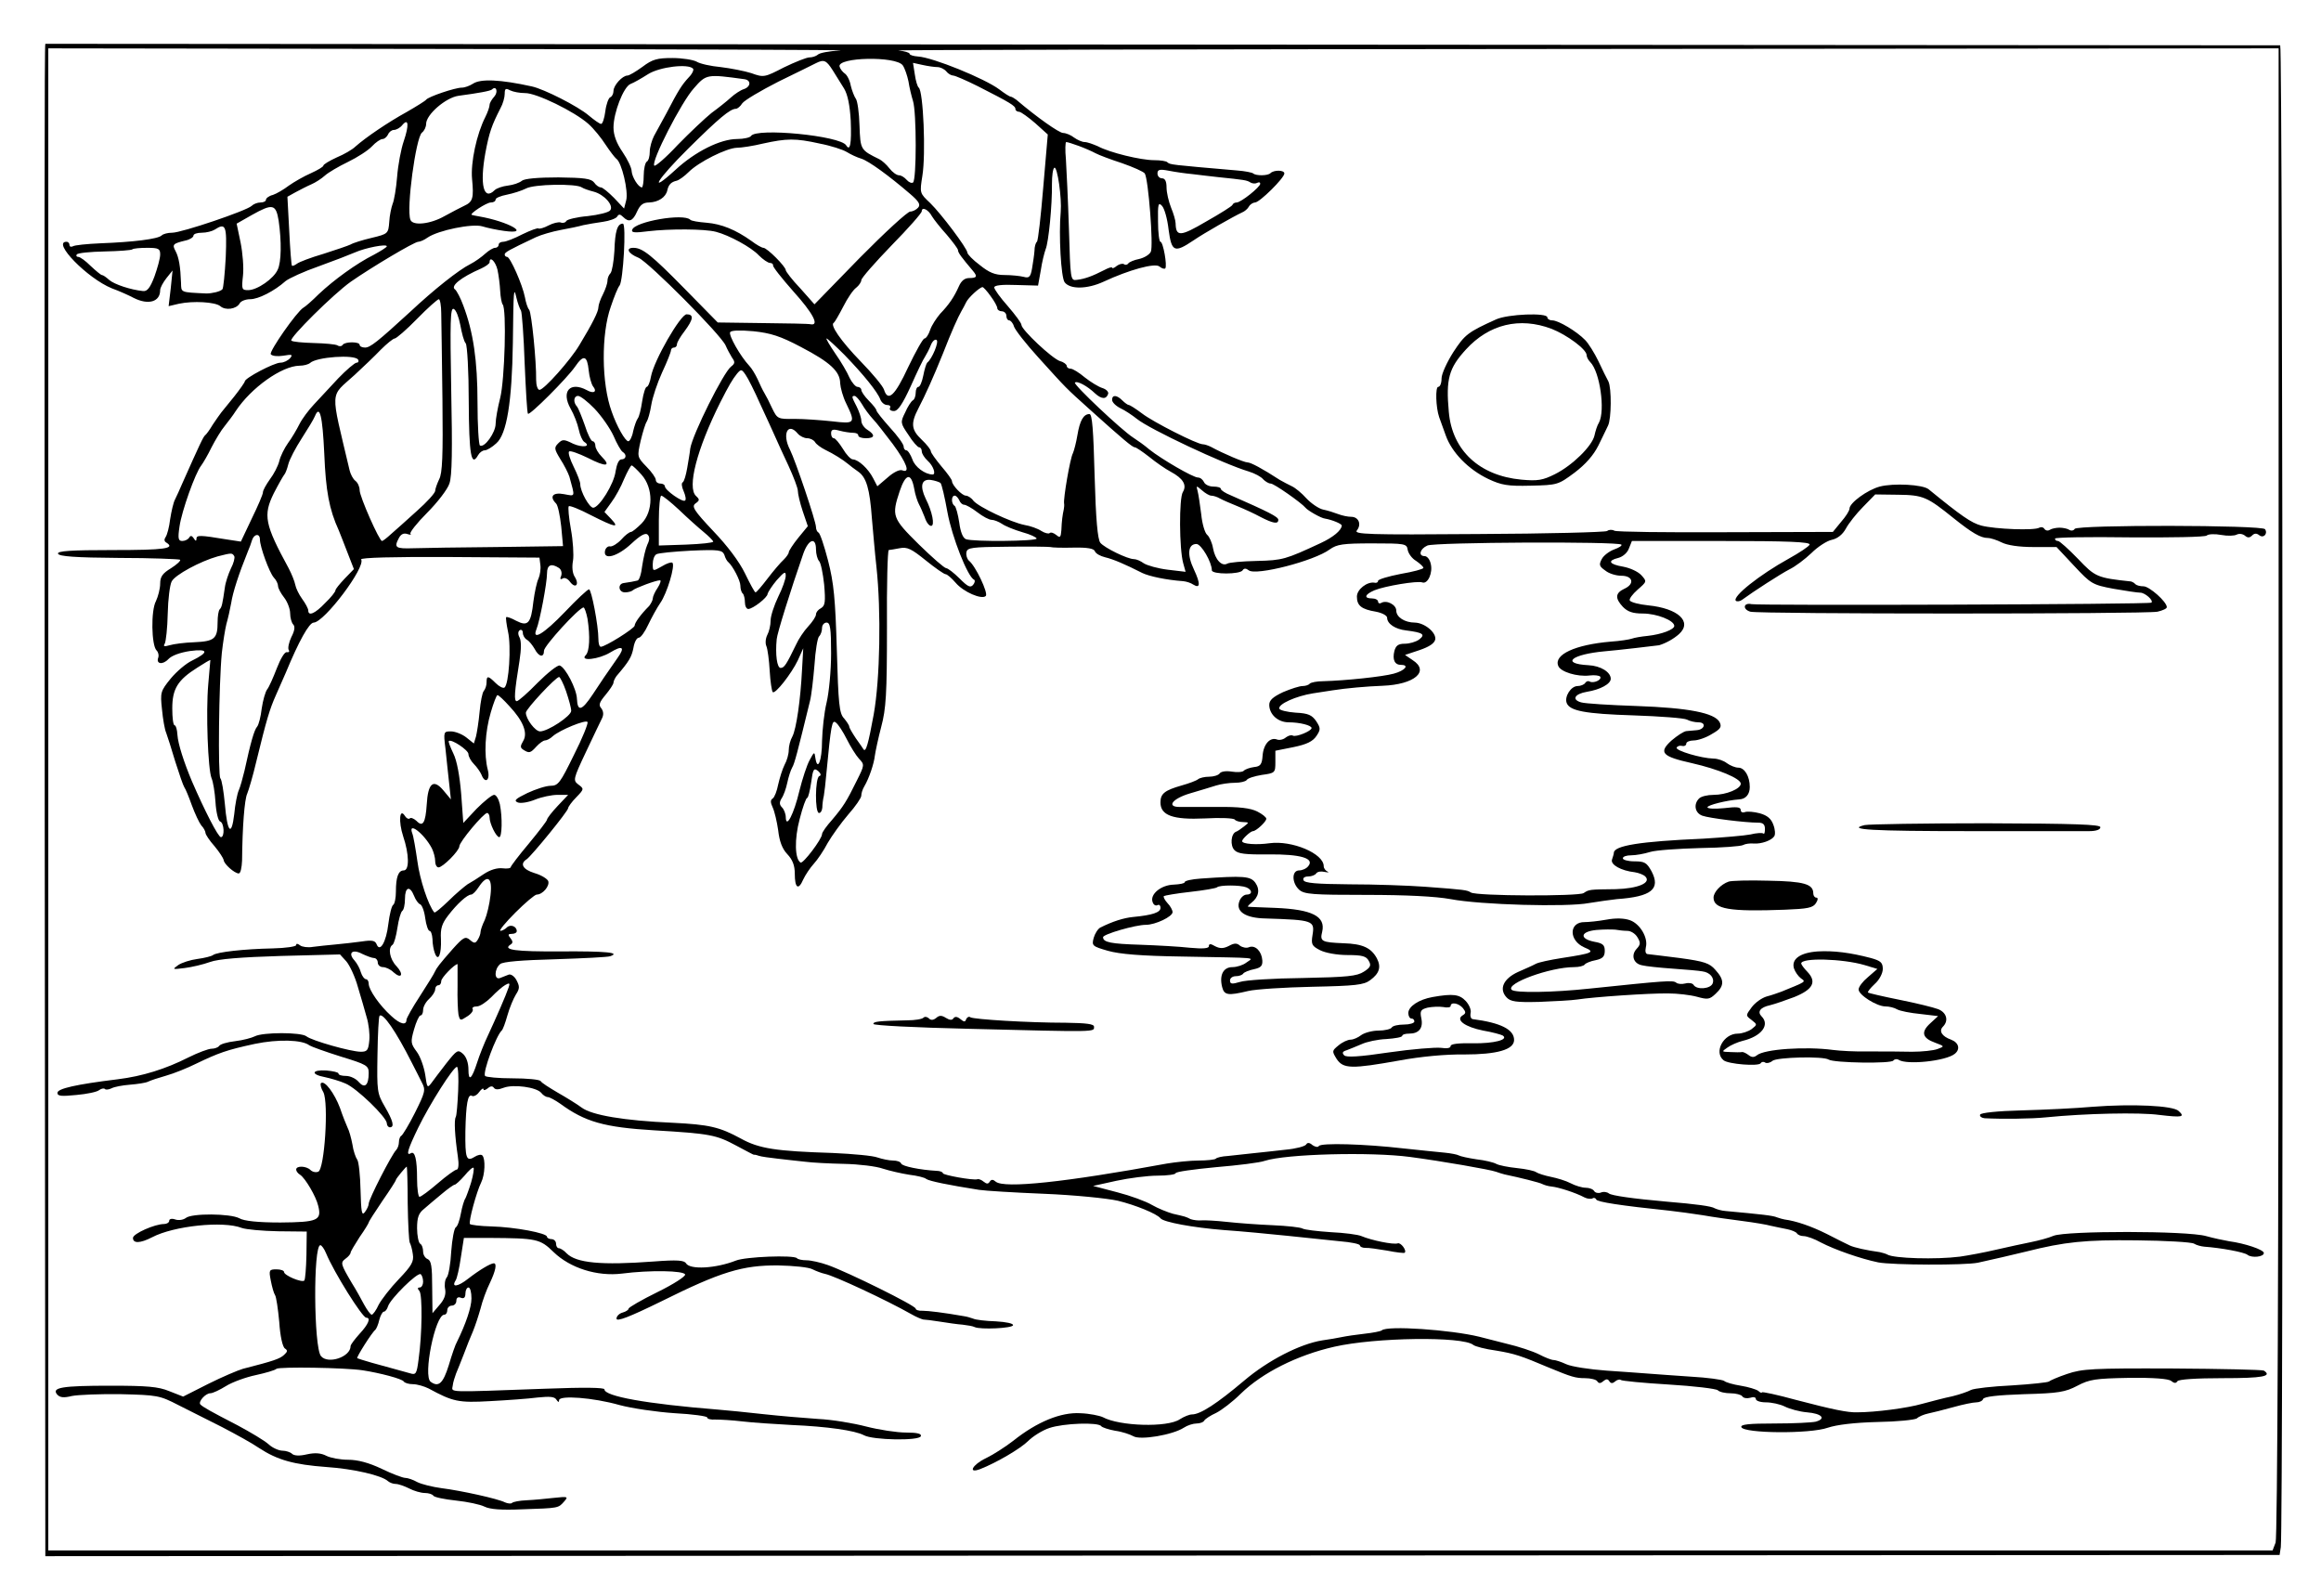 <?xml version="1.0" standalone="no"?>
<!DOCTYPE svg PUBLIC "-//W3C//DTD SVG 20010904//EN"
 "http://www.w3.org/TR/2001/REC-SVG-20010904/DTD/svg10.dtd">
<svg version="1.0" xmlns="http://www.w3.org/2000/svg"
 width="768pt" height="528pt" viewBox="0 0 768 528"
 preserveAspectRatio="xMidYMid meet">
<g transform="translate(0,528) scale(0.1,-0.1)"
fill="#000000" stroke="none">
<path d="M150 5135 c-3 0 -3 -573 -2 -2587 l2 -2417 3697 2 3696 2 4 26 c9 68
7 4969 -2 4969 -7 0 -7306 5 -7395 5z m2630 -22 c-36 -2 -69 -8 -74 -14 -6 -5
-18 -9 -28 -9 -9 0 -47 -15 -84 -33 -64 -33 -67 -34 -108 -19 -22 7 -68 16
-101 20 -33 3 -69 11 -80 18 -11 6 -47 12 -80 12 -50 0 -66 -4 -99 -29 -22
-16 -44 -29 -50 -29 -16 0 -46 -32 -46 -51 0 -9 -5 -19 -11 -21 -5 -2 -13 -22
-16 -46 -3 -23 -9 -42 -14 -42 -5 0 -23 13 -41 28 -35 30 -147 87 -188 96
-104 23 -170 26 -195 9 -11 -7 -27 -13 -37 -13 -22 0 -111 -30 -118 -40 -3 -4
-32 -22 -65 -41 -60 -33 -134 -83 -169 -114 -10 -10 -38 -26 -62 -36 -24 -11
-44 -23 -44 -27 0 -4 -19 -15 -41 -25 -23 -10 -56 -29 -73 -41 -17 -13 -41
-27 -53 -31 -13 -3 -23 -11 -23 -16 0 -5 -8 -9 -18 -9 -10 0 -23 -5 -29 -11
-16 -16 -232 -89 -263 -89 -15 0 -30 -4 -35 -9 -12 -12 -95 -22 -202 -26 -45
-2 -86 -6 -92 -10 -6 -3 -11 -1 -11 4 0 6 -4 11 -10 11 -49 0 69 -121 150
-154 25 -9 58 -24 73 -32 48 -24 87 -13 87 26 0 8 10 26 21 40 l20 25 -6 -59
-7 -59 34 8 c47 10 120 6 137 -8 17 -15 53 -10 64 9 4 8 20 14 35 14 27 0 80
27 117 60 11 9 61 32 110 49 50 18 104 39 120 46 34 15 105 29 105 20 0 -3
-19 -15 -43 -28 -58 -29 -132 -83 -182 -130 -22 -22 -45 -42 -51 -45 -22 -13
-114 -145 -108 -154 4 -6 22 -8 41 -5 29 5 33 4 23 -8 -7 -8 -21 -15 -32 -15
-21 0 -118 -51 -118 -62 0 -3 -16 -26 -35 -50 -19 -23 -39 -48 -43 -53 -5 -6
-17 -24 -28 -40 -10 -17 -21 -32 -25 -35 -6 -4 -19 -32 -76 -160 -8 -19 -19
-43 -24 -53 -5 -9 -12 -39 -16 -65 -3 -26 -10 -52 -15 -59 -5 -7 -5 -14 2 -18
32 -20 -5 -25 -176 -25 -140 0 -185 -3 -182 -12 3 -9 58 -13 201 -14 109 0
200 -4 203 -6 3 -3 -11 -16 -30 -28 -28 -17 -36 -28 -36 -51 0 -17 -7 -43 -14
-58 -17 -31 -15 -146 2 -163 6 -6 8 -16 6 -23 -9 -22 14 -26 33 -6 11 12 39
22 72 27 61 8 63 -4 6 -32 -19 -9 -50 -35 -70 -59 -34 -42 -35 -46 -29 -102 3
-32 9 -67 14 -78 4 -11 18 -54 30 -95 13 -41 26 -79 30 -85 4 -5 15 -32 25
-60 10 -27 24 -57 31 -66 8 -8 14 -20 14 -25 0 -5 13 -25 30 -44 16 -19 29
-40 30 -45 0 -13 36 -45 50 -45 6 0 10 19 11 43 1 111 8 202 17 221 5 12 19
59 30 106 34 139 44 173 65 220 11 25 26 59 33 75 43 104 77 165 92 165 35 1
173 184 157 209 -3 6 108 9 292 8 l298 -2 3 -24 c2 -13 -1 -33 -6 -45 -6 -12
-13 -46 -17 -76 -8 -73 -18 -84 -57 -64 -16 9 -31 14 -33 12 -2 -2 1 -24 6
-48 11 -48 3 -176 -12 -185 -4 -3 -17 3 -29 15 -25 25 -30 25 -30 2 0 -10 -4
-22 -9 -28 -5 -5 -11 -36 -14 -69 -3 -33 -9 -70 -12 -82 l-7 -23 -25 20 c-14
11 -37 20 -51 20 -24 0 -25 -1 -18 -57 3 -32 9 -83 12 -113 l6 -55 -25 30
c-33 39 -51 24 -55 -47 -4 -61 -13 -76 -34 -54 -9 8 -19 12 -22 8 -4 -3 -11 0
-16 8 -18 29 -22 -18 -6 -67 20 -59 21 -113 2 -113 -18 0 -26 -22 -26 -70 0
-21 -4 -41 -9 -44 -5 -3 -12 -31 -16 -63 -7 -60 -28 -96 -39 -67 -5 12 -15 14
-48 9 -24 -3 -63 -8 -88 -10 -25 -2 -58 -6 -75 -8 -16 -3 -36 0 -42 5 -8 6
-13 7 -13 1 0 -5 -35 -10 -77 -11 -96 -2 -185 -12 -198 -22 -5 -4 -29 -10 -52
-13 -23 -3 -51 -12 -63 -20 -21 -15 -20 -15 21 -10 24 3 62 12 84 20 27 10
103 16 235 20 l195 5 21 -23 c11 -13 29 -51 38 -84 10 -33 23 -78 29 -100 7
-22 11 -57 9 -77 -3 -33 -7 -38 -28 -38 -33 0 -163 37 -180 51 -17 14 -145 14
-171 0 -10 -5 -39 -13 -65 -16 -26 -3 -50 -10 -53 -16 -4 -5 -15 -9 -25 -9
-10 0 -45 -13 -77 -29 -75 -38 -152 -62 -233 -72 -139 -17 -200 -31 -200 -45
0 -11 13 -12 63 -7 34 3 68 10 75 16 7 5 15 7 19 4 3 -4 13 -2 22 2 9 5 36 10
61 12 25 2 52 6 60 10 8 4 35 13 60 20 25 7 70 25 100 40 73 35 100 45 193 65
77 16 157 14 181 -5 6 -4 53 -21 104 -37 85 -26 92 -30 92 -54 0 -41 -13 -53
-33 -30 -9 11 -28 20 -42 20 -14 0 -25 3 -25 8 0 4 -18 8 -40 10 -49 3 -53
-13 -5 -22 19 -4 50 -13 68 -21 37 -15 137 -112 137 -132 0 -7 5 -13 10 -13
16 0 11 21 -17 69 -25 43 -26 51 -24 170 1 69 4 128 7 130 11 11 54 -51 106
-154 11 -22 27 -52 34 -67 13 -24 11 -32 -23 -100 -20 -40 -41 -74 -45 -76 -4
-2 -8 -11 -8 -21 0 -9 -4 -21 -9 -26 -15 -15 -91 -163 -91 -178 0 -6 -6 -19
-13 -28 -10 -13 -12 1 -14 73 -1 49 -6 95 -11 101 -5 7 -13 29 -16 51 -4 21
-11 46 -16 55 -4 9 -16 38 -25 65 -18 48 -51 93 -63 82 -3 -3 0 -17 8 -30 18
-35 4 -255 -17 -263 -8 -3 -19 -1 -26 6 -13 13 -47 15 -47 1 0 -5 6 -13 13
-17 17 -11 53 -72 60 -103 12 -48 -2 -54 -125 -55 -75 0 -121 5 -136 14 -30
16 -158 17 -177 1 -8 -6 -23 -9 -35 -5 -11 4 -20 2 -20 -4 0 -6 -8 -11 -17
-11 -31 0 -103 -32 -103 -46 0 -19 24 -18 63 2 72 38 236 55 297 31 14 -5 68
-10 120 -11 l95 -1 -1 -78 c-1 -43 -4 -80 -7 -84 -8 -8 -67 17 -67 28 0 5 -11
9 -25 9 -24 0 -26 -2 -19 -37 4 -21 10 -42 14 -48 4 -5 10 -46 14 -89 3 -47
11 -83 19 -88 9 -6 9 -10 -3 -21 -14 -13 -34 -20 -136 -46 -17 -5 -69 -27
-115 -50 l-83 -42 -46 18 c-36 15 -74 18 -195 18 -160 0 -195 -6 -176 -29 9
-10 21 -12 49 -5 20 4 93 7 162 6 120 -3 128 -4 190 -36 36 -18 101 -51 145
-73 44 -23 99 -53 122 -69 61 -40 115 -55 223 -63 90 -6 184 -28 204 -47 6 -5
17 -9 25 -9 9 0 29 -7 45 -15 15 -8 39 -15 52 -15 12 0 25 -4 28 -9 3 -5 37
-12 75 -16 38 -4 80 -13 94 -20 18 -9 56 -12 124 -9 123 4 120 4 139 25 15 17
14 18 -32 13 -27 -3 -68 -7 -91 -8 -24 -1 -45 -5 -49 -9 -3 -3 -14 -2 -23 2
-23 12 -146 39 -210 47 -30 4 -66 13 -80 20 -14 8 -32 14 -40 14 -8 0 -43 13
-78 30 -42 20 -79 30 -111 30 -26 0 -58 6 -72 13 -17 9 -37 11 -64 5 -25 -6
-43 -5 -50 2 -5 5 -20 10 -31 10 -12 0 -33 9 -46 21 -13 12 -60 40 -103 63
-89 46 -114 60 -123 69 -8 9 17 37 33 37 8 0 31 11 52 24 21 13 65 29 98 36
32 7 64 16 69 21 10 7 225 4 285 -5 58 -9 130 -28 136 -37 3 -5 17 -9 31 -9
13 0 37 -7 51 -14 81 -44 99 -48 204 -42 57 3 127 8 157 12 40 4 56 3 62 -7 6
-9 9 -10 9 -2 0 17 112 9 200 -16 41 -11 123 -23 183 -27 59 -3 107 -10 107
-14 0 -5 12 -8 28 -7 15 0 54 -2 87 -6 33 -4 107 -9 165 -12 116 -5 209 -18
239 -34 29 -16 183 -19 188 -3 3 8 -11 12 -49 12 -30 0 -89 9 -132 20 -42 11
-114 23 -159 25 -45 3 -127 10 -182 16 -55 6 -122 13 -150 15 -236 19 -375 44
-375 67 0 6 -66 7 -197 2 -332 -12 -308 -13 -305 10 1 11 7 29 11 40 5 11 16
40 26 65 9 25 23 59 30 75 7 17 18 50 25 75 6 25 20 63 31 85 19 40 24 65 13
65 -11 0 -49 -23 -85 -51 -34 -27 -57 -30 -41 -5 4 6 12 40 17 76 l10 64 85 0
c156 -1 167 -3 212 -47 55 -53 144 -81 226 -71 93 12 205 10 209 -3 2 -6 -38
-32 -91 -58 -53 -26 -96 -51 -96 -55 0 -4 -9 -10 -20 -13 -11 -3 -20 -12 -20
-20 0 -11 42 5 148 57 197 98 269 120 387 119 51 -1 102 -6 114 -13 12 -6 31
-13 41 -15 30 -6 202 -86 285 -133 17 -10 35 -17 40 -18 6 0 30 -3 55 -7 25
-4 59 -9 75 -10 17 -2 35 -5 40 -8 19 -9 125 -4 127 6 2 6 -23 11 -57 13 -33
1 -67 5 -75 9 -8 3 -22 7 -30 8 -68 12 -119 18 -137 18 -13 -1 -23 3 -23 7 0
10 -223 120 -290 144 -25 9 -57 16 -71 16 -14 0 -29 3 -32 7 -11 11 -170 5
-202 -8 -66 -26 -152 -31 -165 -9 -6 10 -29 12 -107 6 -174 -13 -256 -5 -288
27 -9 10 -21 17 -26 17 -5 0 -9 7 -9 15 0 8 -7 15 -15 15 -8 0 -15 4 -15 8 0
12 -107 32 -183 34 -38 1 -70 5 -72 8 -5 8 22 107 37 137 13 26 15 79 4 90 -4
4 -15 2 -26 -5 -27 -17 -31 -4 -30 85 2 91 8 125 22 117 5 -3 16 2 23 12 8 11
15 15 15 10 0 -5 6 -3 14 3 9 8 16 8 20 2 5 -7 15 -7 33 0 32 12 108 2 124
-17 6 -8 16 -14 22 -14 5 0 24 -10 41 -22 82 -60 145 -78 311 -88 186 -11 205
-15 272 -51 32 -17 58 -31 58 -30 0 1 7 0 15 -3 8 -3 38 -7 65 -10 28 -3 68
-8 90 -10 22 -3 80 -6 128 -7 49 -1 107 -8 129 -16 22 -7 61 -16 87 -20 25 -3
51 -9 56 -14 10 -7 73 -20 175 -36 19 -3 116 -9 215 -13 99 -4 209 -15 244
-23 58 -14 129 -43 141 -58 10 -13 109 -31 210 -39 58 -4 152 -13 210 -19 58
-6 135 -14 173 -18 37 -3 67 -9 67 -14 0 -4 8 -8 18 -8 9 1 42 -4 72 -9 30 -6
56 -9 58 -7 8 7 -13 35 -23 31 -14 -5 -87 10 -120 24 -11 5 -57 11 -101 13
-45 3 -87 8 -94 12 -6 4 -51 9 -98 11 -48 2 -116 7 -152 11 -36 4 -74 6 -85 5
-10 -1 -26 1 -35 4 -18 9 -16 8 -59 18 -18 5 -50 18 -69 29 -20 12 -72 31
-115 42 l-80 21 77 17 c42 9 103 17 136 17 33 0 60 4 60 8 0 5 60 13 133 20
72 6 146 15 162 21 71 23 351 30 480 13 106 -14 266 -42 285 -49 8 -3 21 -7
29 -9 48 -10 117 -27 125 -32 6 -3 19 -7 30 -8 22 -2 79 -20 109 -36 10 -5 22
-6 27 -3 4 3 10 1 12 -4 3 -8 80 -20 243 -37 28 -3 77 -10 110 -15 33 -6 92
-14 130 -19 39 -5 81 -12 95 -16 14 -3 37 -8 53 -11 15 -3 30 -9 33 -14 3 -5
13 -9 22 -9 10 0 36 -9 57 -21 46 -24 132 -54 190 -66 47 -9 287 -10 330 -1
46 10 115 26 160 37 127 32 195 39 365 37 97 -1 182 -6 190 -11 8 -5 23 -9 34
-10 55 -4 132 -18 143 -27 14 -11 54 -7 54 6 0 11 -63 32 -115 39 -17 3 -51
10 -76 17 -62 18 -463 18 -505 1 -16 -7 -50 -16 -75 -21 -25 -5 -76 -16 -115
-25 -38 -9 -92 -19 -120 -23 -78 -10 -219 -6 -240 7 -5 3 -17 6 -25 8 -44 6
-84 15 -99 22 -9 4 -43 21 -76 38 -52 26 -102 43 -140 48 -5 1 -17 4 -25 7
-13 6 -51 10 -170 21 -14 1 -30 6 -36 9 -10 7 -63 14 -159 22 -113 10 -182 20
-191 27 -6 5 -18 7 -27 3 -8 -3 -18 -1 -22 5 -3 6 -16 11 -28 11 -12 0 -35 7
-50 15 -15 8 -45 17 -65 21 -20 4 -42 11 -48 15 -6 5 -35 11 -64 14 -29 3 -60
9 -69 14 -9 5 -38 12 -65 15 -27 4 -54 10 -59 13 -5 3 -26 7 -46 9 -20 2 -81
8 -136 14 -130 15 -274 19 -281 8 -3 -5 -12 -3 -21 3 -10 9 -17 9 -21 2 -4 -6
-34 -14 -67 -17 -33 -4 -82 -9 -110 -12 -27 -3 -65 -7 -83 -9 -18 -1 -36 -5
-39 -9 -3 -3 -29 -6 -57 -6 -27 0 -75 -5 -105 -10 -337 -62 -538 -83 -566 -60
-9 8 -15 8 -20 0 -5 -8 -10 -8 -20 0 -7 6 -17 10 -21 8 -16 -4 -114 14 -114
20 0 4 -10 8 -22 8 -53 3 -113 15 -116 24 -2 6 -14 10 -27 10 -13 0 -36 5 -51
10 -15 6 -82 12 -148 15 -188 6 -244 14 -305 48 -70 38 -104 46 -226 52 -160
7 -266 25 -300 50 -16 12 -52 34 -80 50 -27 16 -53 32 -56 38 -4 5 -45 9 -93
9 -47 0 -88 4 -91 8 -8 13 37 133 55 150 4 3 12 25 19 50 7 25 20 56 28 69 13
20 13 27 2 48 -7 13 -19 21 -26 18 -7 -3 -20 -8 -28 -11 -20 -8 -20 29 0 46 9
8 71 13 182 16 92 3 174 7 182 10 36 12 -12 17 -164 16 -150 -1 -194 5 -165
23 8 5 7 11 -1 21 -9 11 -8 14 5 14 9 0 16 4 16 9 0 16 -21 24 -33 12 -6 -6
-16 -11 -21 -11 -6 0 16 27 49 60 33 33 65 60 71 60 20 0 44 29 38 45 -4 8
-24 20 -45 26 -39 12 -50 31 -26 46 16 11 137 159 137 169 0 4 12 21 27 36 26
27 26 28 7 42 -18 14 -18 17 25 108 24 51 48 101 53 111 6 12 5 23 -2 33 -10
11 -7 20 14 45 14 17 26 35 26 40 0 5 5 15 10 22 42 49 50 63 56 93 3 19 11
34 18 34 6 0 20 19 31 43 11 23 29 56 40 72 22 31 50 124 40 133 -3 3 -19 -2
-35 -12 -30 -17 -30 -17 -30 8 0 14 5 28 12 32 6 4 58 9 115 12 93 4 103 2
110 -14 3 -11 9 -21 13 -24 15 -13 40 -61 40 -78 0 -10 3 -22 8 -26 4 -4 7
-18 7 -29 0 -12 5 -22 11 -22 15 0 64 38 64 50 1 5 14 26 30 45 25 28 30 31
30 15 0 -11 -11 -42 -25 -70 -13 -27 -25 -63 -25 -78 0 -16 -5 -37 -11 -48 -6
-12 -7 -28 -3 -37 4 -9 9 -46 11 -82 2 -36 7 -67 10 -70 8 -8 62 61 83 105
l18 40 -4 -70 c-5 -101 -19 -197 -32 -222 -7 -12 -12 -32 -12 -45 0 -13 -6
-35 -14 -49 -7 -14 -16 -43 -21 -65 -4 -21 -12 -42 -18 -46 -8 -5 -8 -13 0
-30 6 -13 14 -47 18 -75 4 -36 13 -61 30 -79 18 -19 25 -38 25 -65 0 -48 12
-56 28 -19 7 15 23 39 35 52 12 13 33 44 46 69 14 24 44 66 68 94 24 27 43 55
43 62 0 8 4 21 10 31 16 27 32 75 35 102 2 14 11 57 21 95 16 60 19 108 19
328 -1 141 2 257 6 257 3 0 20 3 36 6 25 5 39 -2 86 -40 31 -25 61 -46 66 -46
5 0 20 -13 33 -28 26 -31 87 -57 100 -44 9 9 -34 100 -56 117 -6 6 -10 18 -8
28 3 15 18 17 135 18 73 1 137 0 142 -1 6 -2 40 -3 77 -2 46 1 68 -3 71 -12 3
-8 18 -16 34 -20 26 -6 66 -23 123 -52 23 -11 79 -23 135 -27 11 -1 26 -6 33
-11 24 -15 25 2 3 49 -24 50 -20 85 8 85 16 0 51 -60 51 -87 0 -14 93 -14 102
0 4 7 11 7 20 0 23 -19 217 31 268 69 24 17 43 20 141 20 108 0 114 -1 117
-21 2 -12 14 -29 28 -37 13 -9 24 -19 24 -23 0 -4 -34 -13 -75 -20 -41 -8 -75
-18 -75 -23 0 -5 -6 -8 -12 -6 -24 4 -58 -22 -58 -46 0 -30 15 -42 63 -50 21
-4 37 -13 37 -20 0 -20 27 -38 63 -42 55 -7 65 -13 43 -30 -11 -8 -32 -14 -48
-14 -21 0 -29 -6 -34 -24 -7 -29 1 -46 22 -46 29 0 13 -19 -24 -29 -36 -10
-159 -23 -234 -25 -20 0 -40 -4 -44 -8 -4 -5 -15 -8 -24 -8 -10 0 -38 -9 -64
-20 -34 -16 -46 -27 -46 -42 0 -32 29 -58 64 -58 37 0 76 -10 76 -19 0 -10
-52 -31 -62 -25 -5 3 -15 0 -23 -6 -8 -7 -21 -10 -29 -7 -23 9 -45 -15 -48
-53 -2 -29 -7 -36 -28 -38 -14 -2 -29 -7 -34 -12 -4 -5 -23 -6 -41 -3 -19 3
-35 0 -39 -6 -4 -6 -20 -11 -35 -11 -15 0 -31 -4 -36 -8 -6 -5 -30 -14 -55
-21 -56 -16 -70 -27 -70 -56 0 -43 41 -58 147 -53 52 3 96 1 99 -4 3 -4 15 -8
27 -8 21 -1 21 -1 3 -15 -10 -8 -22 -16 -26 -17 -17 -7 -20 -46 -5 -61 11 -12
37 -15 112 -14 107 1 154 -13 132 -39 -6 -8 -20 -14 -30 -14 -25 0 -25 -41 0
-64 17 -15 44 -17 222 -17 132 0 230 -5 279 -14 99 -19 386 -27 458 -13 31 5
73 11 92 13 114 8 146 33 115 92 -16 29 -23 33 -57 33 -21 0 -38 5 -38 10 0 6
12 10 28 10 15 0 43 5 62 11 19 6 94 11 166 13 72 1 136 6 142 10 7 4 22 6 35
5 25 -2 59 10 68 24 4 6 3 23 -3 38 -7 20 -20 31 -45 38 -19 5 -41 7 -49 4 -8
-3 -14 0 -14 7 0 10 -14 11 -55 6 -31 -3 -55 -2 -55 3 0 7 63 23 105 26 22 1
35 17 35 41 0 35 -17 64 -38 64 -10 0 -27 7 -38 15 -10 8 -30 15 -44 15 -41 1
-125 26 -122 36 2 5 10 8 18 6 8 -2 14 2 14 8 0 5 11 10 24 10 14 0 41 9 60
21 30 17 34 24 26 40 -17 30 -102 47 -275 53 -88 3 -170 8 -183 12 -32 9 -22
28 19 35 44 7 79 26 79 43 0 22 -33 43 -74 45 -93 5 -56 36 54 46 38 3 174 19
180 20 23 7 48 21 66 37 45 41 -3 85 -102 95 -30 3 -57 10 -61 16 -3 5 9 21
26 36 31 27 31 27 12 48 -11 12 -38 24 -60 28 -47 8 -53 20 -16 29 15 4 30 17
35 31 l10 25 296 0 c219 0 295 -3 292 -12 -2 -6 -34 -27 -70 -47 -94 -52 -187
-125 -174 -139 4 -3 13 -2 20 3 38 28 128 86 157 101 19 9 52 34 73 54 21 21
52 41 68 44 18 4 35 17 46 37 9 17 35 50 57 72 l40 41 76 -1 c83 -1 96 -7 184
-78 60 -48 89 -65 112 -65 10 0 31 -7 47 -15 18 -9 56 -15 104 -15 l77 0 58
-62 c56 -60 61 -63 130 -76 40 -7 80 -13 89 -13 16 0 45 -26 37 -33 -5 -6
-1299 -10 -1323 -5 -27 6 -31 -17 -4 -25 30 -8 1307 -8 1347 0 17 4 31 10 31
15 0 18 -58 69 -77 69 -11 0 -23 3 -27 7 -4 5 -11 8 -14 9 -113 12 -119 15
-176 75 -31 32 -61 59 -66 59 -6 0 -10 3 -10 8 0 4 111 6 247 4 135 -1 250 1
255 6 5 5 27 6 48 2 21 -4 44 -3 51 1 8 4 19 3 27 -3 9 -8 16 -8 24 0 8 8 15
8 24 1 14 -11 29 5 19 20 -8 14 -622 15 -630 1 -3 -6 -12 -7 -18 -3 -6 4 -21
7 -32 7 -11 0 -26 -3 -32 -7 -6 -4 -14 -3 -18 3 -4 6 -11 7 -17 4 -16 -10
-146 -5 -192 7 -33 9 -65 31 -174 120 -19 16 -117 21 -162 9 -41 -11 -100 -54
-100 -73 0 -7 -13 -27 -28 -44 l-27 -33 -356 -1 c-196 -1 -361 1 -367 5 -7 4
-18 4 -24 -1 -7 -4 -199 -9 -427 -10 -366 -3 -412 -1 -401 12 16 20 6 45 -19
45 -11 0 -30 4 -43 9 -13 5 -35 12 -50 15 -14 3 -39 20 -55 37 -15 17 -37 35
-48 40 -11 5 -29 15 -40 21 -57 37 -96 58 -107 58 -11 0 -80 29 -120 51 -10 5
-22 9 -28 9 -19 0 -165 74 -201 102 -20 15 -40 28 -44 28 -3 0 -13 7 -21 15
-19 19 -34 19 -34 2 0 -8 12 -20 28 -28 15 -7 39 -23 54 -35 42 -34 286 -149
370 -174 20 -6 42 -18 48 -26 7 -7 18 -14 25 -14 11 0 102 -64 115 -80 7 -9
52 -35 65 -36 23 -4 55 -17 55 -23 -1 -16 -29 -39 -70 -58 -116 -54 -126 -57
-211 -59 -48 -1 -92 -5 -98 -9 -18 -10 -40 13 -47 51 -3 18 -12 38 -19 44 -8
6 -17 37 -20 68 -4 31 -9 66 -12 77 -5 19 -5 19 14 3 11 -10 25 -18 31 -18 7
0 20 -4 30 -10 9 -5 35 -16 57 -25 22 -9 57 -25 77 -36 41 -21 58 -24 58 -9 0
10 -32 26 -157 81 -18 7 -33 17 -33 21 0 5 -11 8 -25 8 -14 0 -28 7 -31 15 -4
8 -12 15 -20 15 -16 0 -121 61 -161 93 -15 13 -39 30 -53 39 -38 24 -199 176
-193 182 7 7 41 -11 67 -36 21 -19 37 -20 43 -1 2 6 -6 15 -19 19 -13 4 -39
20 -58 35 -19 16 -40 29 -47 29 -7 0 -13 4 -13 9 0 5 -10 13 -22 16 -26 8
-128 104 -128 120 0 6 -20 33 -45 62 -25 28 -45 56 -45 62 0 7 26 10 73 8 l72
-2 9 50 c4 28 12 59 16 70 10 23 22 147 21 217 0 26 3 50 8 53 10 5 25 -101
21 -146 -7 -76 1 -217 13 -233 18 -24 75 -23 129 2 84 39 170 63 185 50 7 -6
16 -9 19 -6 7 8 -7 88 -16 88 -4 0 -8 30 -8 67 -1 58 1 65 13 52 8 -8 18 -43
22 -79 10 -74 19 -78 83 -35 35 24 132 79 160 92 8 3 19 12 23 20 4 7 14 13
20 13 15 0 97 81 97 96 0 12 -35 12 -46 1 -9 -9 -48 -9 -57 -1 -3 3 -27 8 -54
10 -220 19 -221 19 -230 27 -3 4 -23 7 -44 7 -44 0 -147 25 -186 46 -16 7 -35
14 -44 14 -8 0 -24 7 -35 15 -10 8 -27 15 -36 15 -13 0 -87 52 -155 110 -7 5
-15 10 -18 10 -4 0 -21 11 -38 24 -48 36 -220 106 -269 109 -15 1 -28 5 -28 9
0 4 -17 9 -37 11 -21 2 998 4 2265 5 l2302 2 0 -2459 c0 -1574 -4 -2469 -10
-2485 l-10 -26 -3680 0 -3680 0 0 2485 0 2485 1343 -2 c738 -1 1313 -3 1277
-5z m207 -49 c7 -10 15 -34 19 -53 3 -20 10 -49 15 -65 12 -37 12 -263 0 -270
-5 -3 -14 1 -21 9 -7 8 -18 15 -25 15 -8 0 -22 10 -32 23 -10 13 -25 26 -33
30 -63 31 -63 31 -66 112 -1 42 -7 82 -12 88 -5 7 -13 27 -17 44 -3 18 -13 36
-20 40 -7 5 -15 15 -17 23 -7 31 186 35 209 4z m-232 -16 c11 -18 28 -45 38
-61 12 -20 19 -55 22 -106 3 -77 -2 -103 -15 -82 -19 32 -298 59 -315 31 -3
-5 -24 -10 -46 -10 -55 0 -138 -41 -204 -102 -93 -85 -61 -32 43 71 100 99
138 131 157 131 5 0 15 8 21 18 7 10 61 42 120 72 60 29 116 57 124 61 26 13
34 10 55 -23z m347 10 c9 0 22 -6 29 -14 6 -8 17 -14 23 -14 6 0 43 -16 81
-35 108 -55 125 -65 125 -76 0 -5 6 -9 13 -9 6 -1 30 -18 53 -38 l41 -37 -15
-175 c-8 -96 -17 -177 -21 -180 -4 -3 -8 -16 -8 -30 -1 -14 -5 -40 -8 -58 -5
-29 -10 -33 -28 -28 -12 3 -41 6 -63 6 -32 0 -51 8 -82 33 -23 17 -41 36 -41
41 -1 15 -87 129 -123 164 -35 33 -35 33 -26 90 12 73 3 281 -12 292 -4 3 -10
22 -13 44 l-6 38 32 -7 c18 -4 40 -7 49 -7z m-809 -5 c4 -3 -2 -17 -14 -29
-23 -25 -34 -42 -74 -119 -15 -27 -33 -61 -41 -75 -7 -14 -14 -37 -14 -52 0
-15 -4 -30 -10 -33 -5 -3 -10 -24 -10 -46 0 -21 -3 -39 -6 -39 -12 0 -33 35
-34 54 0 10 -13 38 -30 63 -20 29 -30 56 -30 81 0 49 33 134 56 144 11 4 37
19 59 33 39 24 132 35 148 18z m170 -35 c23 -3 22 -25 -2 -33 -10 -3 -30 -16
-43 -28 -13 -12 -42 -35 -64 -51 -21 -17 -71 -64 -111 -105 -39 -42 -75 -73
-78 -69 -12 12 90 211 131 256 41 47 43 47 167 30z m-827 -57 c-9 -10 -16 -22
-16 -28 0 -6 -6 -24 -14 -40 -29 -57 -49 -151 -44 -205 6 -63 3 -76 -26 -89
-11 -5 -41 -21 -65 -34 -47 -27 -106 -33 -113 -12 -14 36 18 271 38 288 8 6
14 19 14 29 0 31 65 87 107 93 67 9 106 16 111 21 14 14 21 -8 8 -23z m101 11
c37 1 164 -61 210 -102 18 -16 43 -47 57 -69 14 -21 30 -42 35 -46 18 -11 41
-108 33 -138 l-7 -27 -33 35 c-19 19 -38 35 -44 35 -6 0 -16 7 -22 16 -10 13
-33 16 -118 17 -68 0 -112 -4 -121 -11 -8 -7 -29 -14 -46 -16 -18 -2 -38 -9
-44 -15 -37 -37 -50 18 -31 123 13 69 21 91 50 148 8 14 14 36 14 47 0 18 3
20 18 12 10 -5 32 -9 49 -9z m-401 -159 c-9 -26 -19 -79 -22 -118 -3 -38 -10
-79 -15 -90 -4 -11 -10 -38 -11 -59 -3 -39 -4 -40 -58 -53 -30 -7 -62 -17 -70
-22 -8 -4 -49 -18 -90 -31 -41 -12 -81 -27 -88 -33 -7 -5 -14 -8 -16 -6 -2 2
-6 54 -9 116 l-6 112 27 15 c15 8 38 20 52 26 14 6 34 19 45 29 11 10 45 30
76 45 31 15 67 38 80 52 12 13 28 24 35 24 6 0 14 7 18 15 3 8 12 15 19 15 8
0 21 7 28 16 21 25 23 0 5 -53z m1376 -8 c37 -7 77 -20 90 -28 13 -8 34 -18
48 -22 25 -8 91 -56 162 -117 28 -24 35 -35 26 -45 -6 -7 -18 -13 -26 -13 -9
0 -84 -69 -167 -153 l-150 -154 -47 53 c-27 28 -48 56 -48 60 0 12 -62 74 -74
74 -5 0 -23 10 -40 23 -52 37 -99 56 -148 60 -26 2 -51 6 -54 10 -22 22 -183
-6 -192 -33 -4 -10 8 -11 54 -5 68 8 185 8 223 -2 43 -11 117 -51 142 -78 13
-13 30 -25 37 -25 6 0 11 -4 10 -8 -2 -4 29 -43 67 -86 65 -72 87 -114 58
-109 -7 2 -79 3 -160 4 l-148 2 -110 112 c-109 111 -139 135 -169 135 -27 0
-18 -19 17 -33 34 -15 272 -254 288 -290 5 -12 15 -30 21 -40 11 -15 10 -20
-3 -30 -25 -19 -127 -223 -135 -271 -1 -12 -6 -40 -10 -64 -4 -23 -10 -45 -15
-48 -5 -2 -3 -16 3 -29 6 -14 9 -28 5 -31 -7 -8 -67 34 -67 47 0 5 -7 9 -15 9
-8 0 -15 5 -15 12 0 7 -14 27 -31 44 -31 32 -31 33 -19 86 7 29 16 58 20 63 4
6 11 30 15 55 4 25 20 73 36 108 16 34 29 67 29 72 0 6 5 10 10 10 6 0 10 5
10 11 0 6 11 25 25 43 29 39 32 56 7 56 -20 0 -108 -152 -118 -206 -3 -19 -10
-34 -14 -34 -4 0 -11 -21 -15 -47 -4 -27 -10 -52 -15 -58 -4 -5 -11 -25 -15
-42 -3 -18 -11 -33 -16 -33 -10 0 -38 49 -55 98 -34 93 -35 257 -3 347 11 33
24 65 29 70 12 15 23 205 11 205 -18 0 -26 -24 -28 -90 -2 -35 -8 -69 -13 -74
-6 -6 -10 -17 -10 -25 0 -9 -7 -29 -15 -45 -8 -15 -15 -35 -15 -43 0 -14 -20
-54 -63 -125 -29 -49 -117 -148 -132 -148 -6 0 -11 15 -11 33 1 61 -15 221
-23 232 -5 5 -11 24 -14 41 -8 42 -49 134 -59 134 -4 0 -8 3 -8 8 0 7 12 14
103 57 17 8 55 19 82 24 28 5 61 12 75 16 14 3 43 8 65 11 22 3 43 11 47 17 5
9 10 9 20 -1 19 -19 32 -14 46 18 10 22 20 30 40 30 30 1 55 17 60 40 4 19 13
28 31 32 8 2 26 15 40 29 33 33 125 79 159 80 15 0 54 6 87 14 78 17 106 18
187 0z m858 -8 c19 -7 44 -18 55 -24 11 -6 51 -21 88 -33 37 -13 71 -28 75
-34 12 -19 29 -240 20 -259 -5 -10 -22 -20 -39 -24 -16 -3 -32 -10 -35 -14 -3
-5 -10 -7 -15 -3 -5 3 -16 0 -24 -6 -8 -7 -15 -9 -15 -6 0 4 -12 0 -27 -8 -37
-19 -63 -29 -90 -32 -21 -3 -21 1 -26 169 -3 95 -8 198 -10 230 -3 31 -2 57 1
57 4 0 23 -6 42 -13z m375 -93 c22 -3 60 -7 85 -10 87 -9 96 -10 108 -18 7 -4
17 -4 22 -1 6 3 10 2 10 -3 0 -11 -64 -62 -78 -62 -6 0 -12 -3 -14 -8 -1 -4
-41 -29 -87 -55 -85 -50 -100 -51 -101 -6 0 9 -7 33 -15 52 -8 20 -15 50 -15
67 0 20 -5 30 -15 30 -8 0 -15 7 -15 16 0 13 7 15 38 9 20 -4 55 -9 77 -11z
m-2020 -44 c6 -4 23 -10 39 -14 35 -9 68 -46 55 -62 -5 -7 -39 -15 -74 -19
-36 -3 -68 -11 -71 -16 -3 -6 -12 -8 -19 -5 -7 2 -25 -2 -40 -10 -15 -8 -30
-12 -33 -10 -2 3 -26 -6 -53 -19 -27 -14 -55 -25 -64 -25 -8 0 -15 -4 -15 -10
0 -5 -5 -10 -12 -10 -6 0 -21 -9 -32 -19 -12 -11 -34 -27 -50 -35 -38 -19
-120 -84 -199 -158 -108 -99 -132 -118 -149 -118 -10 0 -18 4 -18 9 0 11 -49
11 -56 0 -3 -5 -11 -6 -17 -2 -6 4 -42 7 -79 8 -37 1 -70 4 -74 8 -8 8 139
154 197 195 69 48 210 132 223 132 6 0 20 6 31 14 35 24 148 47 181 37 16 -5
49 -12 72 -15 92 -13 15 31 -83 48 -11 2 -22 4 -24 5 -9 3 49 41 63 41 9 0 16
4 16 10 0 5 17 12 38 16 20 4 48 13 62 20 26 15 167 17 185 4z m-1003 -110
c10 -69 9 -137 -3 -162 -13 -30 -68 -68 -98 -68 -21 0 -22 3 -17 48 3 26 -1
75 -8 110 l-13 62 51 29 c68 38 79 36 88 -19z m2162 14 c6 -10 28 -38 49 -61
20 -24 37 -46 37 -51 0 -8 11 -23 50 -69 15 -18 12 -23 -13 -23 -15 0 -26 -9
-34 -27 -16 -36 -33 -61 -62 -91 -12 -14 -28 -38 -33 -53 -5 -16 -14 -29 -19
-29 -5 0 -29 -43 -54 -95 -44 -95 -67 -116 -80 -74 -4 12 -38 53 -77 93 -66
68 -103 122 -89 128 3 2 17 26 31 53 14 28 33 56 43 63 9 7 17 19 17 25 0 7
45 58 100 115 55 56 100 107 100 113 0 16 22 6 34 -17z m-2337 -134 c-3 -56
-8 -104 -11 -107 -7 -8 -35 -14 -53 -14 -88 4 -83 3 -84 35 -2 54 -7 84 -18
105 -12 22 -9 25 32 35 15 3 27 11 27 16 0 6 12 10 28 10 15 0 34 5 42 10 37
24 41 14 37 -90z m-217 8 c0 -13 -9 -45 -19 -73 -14 -37 -24 -50 -38 -48 -40
4 -95 22 -112 37 -10 9 -20 16 -24 16 -3 0 -20 14 -37 30 -17 17 -35 30 -41
30 -6 0 -8 4 -5 8 3 5 44 9 92 10 47 1 89 4 92 7 3 3 25 5 49 5 38 0 43 -3 43
-22z m1116 -50 c4 -18 8 -50 9 -70 1 -21 5 -41 8 -45 14 -13 7 -251 -8 -310
-8 -31 -15 -70 -15 -85 0 -29 -37 -81 -52 -72 -4 3 -8 67 -8 142 0 139 -14
234 -47 321 -9 25 -22 49 -27 53 -17 11 18 40 87 70 15 7 27 16 27 20 0 22 19
4 26 -24z m1632 -88 c12 -16 22 -34 22 -40 0 -5 7 -10 15 -10 8 0 15 -7 15
-15 0 -8 4 -15 9 -15 5 0 13 -9 16 -20 4 -12 40 -58 81 -103 96 -106 88 -98
169 -171 110 -99 142 -126 150 -126 4 0 25 -14 48 -32 22 -18 54 -40 71 -49
41 -22 54 -44 40 -67 -13 -20 -12 -188 1 -235 l8 -29 -59 7 c-33 4 -68 14 -79
21 -11 8 -25 14 -33 14 -21 0 -97 37 -111 54 -9 11 -15 77 -19 221 -4 152 -8
205 -17 205 -20 0 -32 -22 -40 -70 -4 -24 -11 -51 -15 -60 -9 -16 -32 -150
-29 -166 1 -5 0 -13 -1 -19 -4 -18 -7 -39 -8 -69 -2 -24 -4 -27 -17 -16 -9 7
-18 10 -22 6 -3 -3 -16 0 -27 7 -12 8 -37 17 -56 20 -45 9 -151 59 -169 80 -7
10 -19 17 -25 17 -13 0 -46 35 -46 48 0 5 -16 27 -35 49 -19 23 -35 45 -35 50
0 5 -13 22 -30 38 -35 33 -37 54 -11 104 22 42 50 104 81 181 28 72 50 121 61
140 5 8 12 22 16 30 7 15 44 49 54 50 3 0 15 -13 27 -30z m-1554 -48 c3 -6 9
-84 12 -174 4 -90 8 -165 11 -167 5 -7 130 118 156 156 28 41 40 37 45 -13 2
-21 9 -45 14 -52 15 -18 3 -26 -20 -13 -56 30 -86 -4 -54 -61 11 -19 23 -50
27 -69 4 -19 12 -37 18 -41 25 -16 -6 -20 -37 -6 -30 15 -35 15 -49 1 -14 -14
-13 -19 7 -52 13 -20 26 -46 30 -58 19 -70 21 -65 -18 -58 -37 7 -49 -8 -26
-31 6 -6 13 -40 17 -76 l6 -65 -219 -3 c-121 -1 -245 -3 -276 -4 -60 -2 -65 2
-48 34 7 13 16 17 28 13 9 -3 14 -3 10 1 -3 4 21 35 55 69 34 34 68 78 74 97
9 25 10 112 6 309 -4 227 -3 273 8 269 8 -3 17 -27 22 -53 5 -27 12 -55 18
-61 5 -6 10 -93 10 -193 1 -175 8 -218 31 -177 5 9 15 16 22 16 7 0 24 10 38
23 35 30 52 137 55 332 2 181 3 188 12 149 4 -17 11 -36 15 -42z m-264 -9 c1
-27 2 -155 4 -286 2 -184 0 -243 -11 -263 -7 -15 -13 -32 -13 -38 0 -7 -27
-37 -61 -67 -33 -30 -71 -64 -85 -76 -14 -13 -27 -23 -30 -23 -9 0 -74 147
-74 168 0 11 -6 25 -14 31 -8 6 -16 22 -19 34 -65 276 -67 240 17 317 27 25
66 62 86 83 20 20 41 37 46 37 5 0 39 29 74 65 35 36 68 65 72 65 4 0 8 -21 8
-47z m1190 -111 c96 -50 130 -81 130 -120 1 -15 9 -45 20 -67 32 -66 29 -68
-47 -59 -38 4 -93 8 -124 8 -55 -1 -57 0 -74 35 -9 20 -21 43 -26 51 -5 8 -15
29 -22 45 -8 17 -20 37 -28 45 -29 31 -69 101 -63 111 4 6 32 7 77 3 57 -6 89
-16 157 -52z m145 -27 c62 -64 109 -122 118 -147 4 -10 14 -18 22 -18 9 0 13
-4 10 -10 -3 -5 2 -10 13 -10 13 0 28 22 56 83 20 45 41 89 47 97 5 8 14 25
19 38 5 13 14 21 19 17 9 -5 -15 -63 -31 -75 -3 -3 -9 -22 -13 -43 -4 -20 -11
-37 -16 -37 -5 0 -9 -9 -9 -19 0 -11 -4 -23 -10 -26 -5 -3 -17 -21 -25 -40
-16 -32 -16 -35 11 -74 14 -23 31 -41 35 -41 5 0 9 -6 9 -13 0 -8 9 -22 20
-32 18 -16 28 -45 16 -45 -25 0 -59 25 -67 50 -6 16 -15 30 -20 30 -5 0 -9 6
-9 13 0 7 -20 35 -45 62 -25 28 -45 53 -45 57 0 4 -11 18 -25 32 -14 14 -25
30 -25 36 0 5 -6 10 -13 10 -6 0 -18 14 -26 30 -7 17 -28 53 -47 80 -19 28
-32 50 -29 50 3 0 30 -25 60 -55z m-1610 -15 c3 -5 1 -10 -5 -10 -6 0 -34 -24
-61 -52 -27 -29 -63 -68 -80 -86 -17 -18 -39 -47 -48 -65 -9 -18 -26 -47 -38
-63 -12 -17 -25 -43 -29 -60 -4 -16 -18 -43 -31 -60 -12 -17 -23 -36 -23 -43
0 -7 -17 -46 -37 -87 l-36 -76 -46 7 c-91 15 -101 15 -101 2 0 -8 -3 -8 -9 2
-6 9 -11 10 -15 2 -4 -6 -14 -11 -23 -11 -13 0 -15 8 -9 48 7 50 52 177 72
202 6 8 22 35 34 60 13 25 32 57 44 71 11 14 28 36 36 49 51 77 152 149 211
150 14 0 29 4 35 9 21 20 148 29 159 11z m1331 -148 c20 -42 41 -90 49 -107 7
-16 27 -60 44 -96 17 -37 31 -74 31 -83 0 -10 7 -40 16 -67 l17 -50 -32 -39
c-17 -21 -31 -43 -31 -47 0 -5 -8 -16 -17 -25 -10 -9 -34 -37 -53 -62 -19 -25
-37 -46 -40 -46 -3 0 -18 28 -35 63 -19 39 -58 91 -105 140 -64 68 -72 81 -59
91 14 10 15 13 2 25 -30 28 3 155 80 309 29 57 40 76 56 96 13 15 15 15 28 -4
8 -11 30 -55 49 -98z m-549 -14 c23 -24 51 -64 63 -90 11 -26 25 -50 30 -53
15 -9 12 -25 -4 -25 -8 0 -15 -15 -19 -39 -5 -42 -54 -120 -74 -121 -13 0 -43
54 -43 78 0 8 -10 34 -22 58 -12 24 -19 47 -15 50 3 4 31 -6 62 -21 60 -31 79
-29 46 4 -12 12 -21 28 -21 36 0 8 -4 15 -9 15 -5 0 -17 24 -26 53 -10 28 -21
56 -26 62 -13 14 -11 35 4 35 7 0 32 -19 54 -42z m885 15 c9 -16 25 -37 36
-49 11 -11 40 -49 66 -83 47 -64 59 -98 31 -87 -9 3 -29 -7 -48 -24 l-34 -29
-14 27 c-16 31 -48 61 -67 62 -7 0 -22 16 -33 35 -12 19 -25 35 -30 35 -5 0
-9 7 -9 16 0 13 6 15 28 9 15 -4 35 -7 45 -7 9 0 17 -3 17 -9 0 -5 11 -9 25
-9 30 0 32 11 5 28 -11 7 -20 20 -20 30 0 9 -7 30 -15 46 -17 33 -18 36 -7 36
4 0 15 -12 24 -27z m-1779 -165 c5 -122 16 -183 48 -253 4 -11 18 -44 29 -74
l21 -54 -31 -32 c-16 -17 -30 -34 -30 -38 0 -5 -15 -24 -34 -42 -33 -35 -56
-45 -56 -25 0 6 -9 23 -20 38 -11 15 -21 36 -23 47 -2 11 -12 36 -22 55 -79
145 -85 175 -49 248 16 31 32 59 35 62 3 3 9 18 13 34 4 16 24 54 44 85 20 31
40 64 44 74 16 39 25 2 31 -125z m1567 67 c7 -8 21 -15 31 -15 10 0 22 -6 26
-13 4 -7 19 -18 33 -25 29 -14 59 -33 76 -47 6 -5 21 -17 33 -25 28 -19 39
-58 46 -155 4 -44 10 -116 15 -160 16 -148 12 -372 -9 -489 -18 -98 -26 -127
-34 -115 -1 2 -12 18 -25 36 -12 18 -22 35 -22 39 0 4 -8 16 -17 27 -16 16
-19 48 -24 226 -5 170 -10 222 -29 296 -13 50 -27 92 -32 93 -4 2 -8 10 -8 18
0 19 -68 220 -86 256 -27 52 -7 93 26 53z m-517 -136 c39 -44 39 -121 0 -161
-15 -15 -31 -28 -35 -28 -5 0 -20 -11 -32 -25 -13 -14 -30 -24 -37 -23 -7 2
-15 -5 -17 -14 -7 -33 41 -20 87 23 30 28 47 37 54 30 7 -7 7 -17 -1 -33 -6
-13 -13 -44 -17 -70 -3 -27 -10 -49 -16 -49 -5 -1 -13 -3 -19 -4 -5 -1 -17 -3
-25 -4 -22 -2 -19 -31 3 -31 10 0 22 3 26 7 7 7 76 33 90 33 4 0 1 -11 -8 -25
-9 -13 -16 -29 -16 -35 0 -6 -6 -17 -12 -25 -29 -29 -48 -56 -48 -65 0 -9 -97
-70 -112 -70 -5 0 -8 12 -8 26 0 44 -23 164 -31 164 -5 0 -41 -34 -80 -75 -69
-72 -110 -97 -94 -57 11 26 35 153 35 185 0 28 14 34 39 18 8 -5 11 -16 8 -26
-5 -10 -3 -14 5 -9 6 4 17 -1 24 -11 18 -24 32 -10 16 16 -8 12 -10 33 -6 54
3 19 0 66 -7 104 -7 39 -10 73 -7 76 3 3 36 -10 74 -30 81 -41 95 -43 66 -12
l-22 23 23 32 c13 17 32 52 42 77 11 25 22 45 25 45 3 0 18 -14 33 -31z m902
-46 c3 -19 11 -43 16 -52 5 -9 13 -28 19 -43 5 -16 14 -28 21 -28 13 0 4 47
-18 90 -20 42 -14 66 17 62 14 -2 28 -7 32 -10 4 -4 14 -47 23 -97 15 -82 67
-214 88 -223 4 -2 3 -10 -3 -17 -9 -11 -18 -6 -45 21 -19 19 -39 34 -44 34 -6
0 -47 36 -91 79 -88 87 -90 94 -63 176 20 59 38 62 48 8z m-778 -70 c28 -27
64 -59 81 -73 17 -14 31 -28 32 -32 0 -4 -41 -8 -90 -10 l-90 -3 0 83 c0 45 4
82 8 82 5 0 31 -21 59 -47z m927 32 c3 -8 10 -15 16 -15 6 0 26 -11 44 -25 18
-14 39 -25 47 -25 8 0 23 -6 34 -13 11 -8 41 -20 68 -28 26 -7 47 -17 47 -21
0 -9 -211 -11 -234 -2 -10 4 -18 24 -22 55 -4 27 -11 52 -15 55 -12 7 -12 34
0 34 5 0 11 -7 15 -15z m-2314 -130 c0 -24 31 -109 46 -126 8 -8 14 -21 14
-28 0 -7 9 -24 20 -38 11 -14 20 -38 20 -52 0 -15 5 -32 10 -37 7 -7 5 -21 -6
-42 -8 -17 -12 -36 -9 -42 4 -6 1 -9 -6 -8 -7 2 -21 -22 -33 -53 -12 -31 -26
-63 -32 -70 -6 -8 -14 -36 -18 -63 -3 -27 -10 -54 -15 -60 -10 -11 -22 -54
-42 -146 -6 -25 -14 -54 -19 -65 -5 -11 -12 -46 -15 -79 -9 -76 -23 -61 -31
34 -4 41 -10 80 -15 85 -8 11 -5 312 5 415 4 36 11 79 15 95 5 17 12 48 16 70
5 34 25 96 55 170 5 11 11 28 14 38 7 21 26 23 26 2z m1840 -33 c0 -15 5 -33
10 -38 6 -6 13 -41 17 -78 5 -58 3 -70 -10 -78 -10 -5 -17 -14 -17 -21 0 -7
-12 -25 -26 -40 -14 -15 -32 -42 -40 -60 -32 -66 -39 -77 -51 -77 -12 0 -18
44 -13 95 1 18 46 162 88 283 17 48 42 57 42 14z m2665 16 c3 -3 -7 -10 -24
-16 -16 -6 -35 -20 -41 -32 -10 -19 -8 -24 12 -38 12 -10 36 -17 53 -17 38 0
45 -27 10 -43 -30 -14 -32 -31 -5 -60 16 -16 32 -22 66 -22 46 0 104 -23 104
-41 0 -12 -42 -28 -88 -33 -21 -2 -44 -6 -52 -9 -8 -3 -40 -8 -70 -10 -118
-10 -189 -43 -174 -80 7 -20 63 -37 104 -32 16 2 32 0 35 -4 6 -11 -23 -23
-35 -16 -5 3 -11 1 -15 -5 -3 -5 -15 -10 -25 -10 -22 0 -44 -35 -36 -56 10
-26 60 -36 221 -41 88 -3 168 -9 177 -14 9 -5 26 -9 38 -9 27 0 21 -24 -6 -26
-10 -1 -26 -2 -34 -3 -9 -1 -30 -15 -49 -31 -44 -40 -32 -53 67 -75 88 -20
162 -51 162 -68 0 -17 -48 -37 -90 -37 -20 0 -41 -5 -48 -12 -19 -19 -14 -48
11 -57 22 -8 141 -23 185 -23 16 0 22 -6 22 -21 0 -11 -2 -18 -5 -15 -4 3 -23
2 -43 -3 -20 -4 -91 -10 -157 -14 -209 -9 -295 -23 -295 -47 0 -3 -3 -13 -6
-22 -6 -17 30 -37 75 -42 13 -2 29 -8 35 -14 21 -21 -24 -40 -98 -42 -88 -1
-88 -1 -106 -13 -17 -11 -354 -10 -373 2 -13 8 -17 9 -152 19 -54 4 -166 8
-249 8 -110 1 -150 4 -153 14 -3 7 4 12 16 12 11 0 23 5 26 10 4 6 16 8 28 5
12 -2 16 -2 10 1 -7 3 -13 11 -13 18 0 42 -105 86 -179 76 -42 -6 -91 -3 -91
7 0 7 28 33 36 33 10 0 44 31 44 41 0 5 -14 16 -30 24 -22 11 -59 16 -133 15
-56 0 -112 0 -124 0 -45 0 -23 28 35 45 31 9 70 21 86 26 16 5 44 9 62 9 18 0
35 4 39 9 3 6 26 13 50 17 44 6 45 7 45 43 l0 37 60 12 c44 9 64 19 76 37 14
21 14 26 -1 49 -14 20 -26 26 -68 28 -28 2 -52 8 -54 13 -5 15 55 42 112 51
28 4 57 9 65 10 44 7 112 13 165 15 105 4 157 48 99 85 l-25 17 48 16 c32 11
49 22 52 35 4 23 -35 55 -67 56 -34 0 -62 18 -62 40 0 19 -32 36 -50 25 -5 -3
-10 -1 -10 4 0 6 -9 11 -20 11 -28 0 -25 13 8 27 34 14 142 32 158 26 18 -7
36 32 28 62 -3 14 -12 25 -20 25 -22 0 -16 24 9 35 24 11 631 14 642 3z
m-4590 -38 c3 -5 -2 -24 -11 -41 -8 -17 -18 -46 -20 -63 -8 -55 -10 -65 -17
-72 -4 -4 -7 -23 -7 -43 0 -55 -11 -63 -77 -66 -32 -1 -69 -6 -82 -10 -17 -5
-22 -4 -16 5 4 7 9 52 10 100 1 47 7 95 13 106 11 22 95 67 152 83 47 12 48
12 55 1z m1169 -207 c9 -59 7 -108 -6 -121 -21 -21 43 -14 81 9 41 25 50 18
25 -17 -42 -60 -50 -72 -83 -122 -36 -54 -50 -58 -52 -14 -1 32 -38 104 -57
110 -7 2 -40 -24 -73 -57 -33 -34 -64 -61 -69 -61 -10 0 -8 29 9 134 6 38 6
66 0 77 -6 11 -5 20 1 24 5 3 10 -1 10 -9 0 -8 6 -19 14 -23 7 -4 18 -18 25
-30 14 -27 31 -30 31 -6 0 16 116 143 131 143 3 0 9 -17 13 -37z m806 -115 c0
-57 -7 -130 -15 -163 -8 -33 -14 -90 -15 -127 0 -65 -15 -102 -22 -56 -3 22
-4 21 -19 -7 -9 -16 -24 -62 -34 -102 -18 -76 -44 -127 -45 -87 0 11 -6 26
-12 32 -9 9 -10 17 -2 30 7 10 15 33 19 52 4 19 11 41 16 50 8 13 17 48 59
220 5 19 11 73 15 120 3 47 10 89 15 94 6 6 10 18 10 28 0 10 7 18 15 18 12 0
15 -18 15 -102z m-2061 -103 c-8 -92 -1 -281 11 -310 5 -11 11 -47 13 -79 2
-33 9 -62 15 -64 14 -4 16 -52 3 -52 -9 0 -54 88 -96 185 -26 62 -46 123 -48
154 -1 17 -5 31 -9 31 -5 0 -8 25 -8 56 0 65 18 94 83 135 23 15 42 26 43 25
0 0 -3 -37 -7 -81z m1184 -22 c9 -27 17 -55 17 -65 0 -17 -77 -68 -103 -68
-16 0 -47 41 -47 62 0 12 99 118 110 118 3 0 14 -21 23 -47z m-188 -49 c47
-50 62 -90 46 -116 -10 -17 -10 -22 1 -29 19 -12 23 -11 43 11 10 11 23 20 28
20 6 0 18 6 26 14 24 21 110 56 115 47 3 -4 -17 -54 -45 -109 -45 -92 -52
-102 -77 -102 -15 0 -49 -11 -77 -24 -39 -19 -46 -25 -32 -31 9 -4 35 0 57 9
22 9 56 16 75 16 l35 0 -35 -37 c-19 -20 -35 -41 -35 -45 0 -4 -27 -39 -60
-79 -33 -39 -60 -75 -60 -78 0 -4 -12 -6 -27 -4 -18 2 -41 -5 -62 -19 -19 -13
-43 -28 -54 -34 -10 -7 -39 -31 -63 -55 -24 -23 -45 -41 -47 -38 -20 24 -48
109 -56 170 -6 41 -13 83 -17 92 -15 41 40 -2 65 -50 6 -12 11 -31 11 -42 0
-12 5 -21 11 -21 14 0 69 55 69 70 0 14 80 110 92 110 4 0 8 -7 8 -15 0 -20
22 -65 32 -65 9 0 11 64 2 109 -4 17 -12 31 -19 31 -7 0 -33 -21 -58 -46 l-44
-47 -7 96 c-5 60 -14 110 -26 134 -10 21 -17 39 -15 41 8 8 65 -30 65 -43 0
-8 8 -23 18 -33 10 -10 21 -26 25 -35 12 -32 30 -19 21 16 -13 50 -9 126 10
190 9 31 19 57 22 57 4 0 21 -16 39 -36z m1117 -110 c12 -24 30 -53 40 -64 19
-20 19 -21 -7 -73 -34 -69 -44 -85 -82 -130 -18 -20 -33 -41 -33 -47 0 -16
-63 -99 -71 -94 -19 11 -21 77 -3 144 10 39 21 70 25 70 3 0 9 23 13 51 6 45
9 49 23 38 9 -8 11 -15 4 -17 -14 -5 -15 -122 -1 -122 6 0 10 8 11 18 0 9 2
27 5 39 2 13 6 44 8 70 16 168 19 183 32 172 8 -6 24 -31 36 -55z m-1179 -516
c-3 -29 -12 -66 -19 -82 -8 -16 -14 -34 -14 -40 0 -6 -4 -17 -9 -25 -8 -13
-12 -13 -26 -1 -15 13 -22 9 -57 -30 -44 -50 -53 -62 -59 -75 -2 -6 -24 -41
-49 -80 -25 -38 -45 -74 -45 -79 0 -20 -21 -15 -50 12 -39 35 -75 87 -75 107
0 8 -4 15 -9 15 -5 0 -13 10 -17 23 -3 12 -13 30 -21 39 -23 25 -7 39 25 22
15 -7 33 -14 40 -14 6 0 12 -7 12 -15 0 -8 8 -15 17 -15 9 0 25 -7 35 -17 27
-24 35 -7 10 20 -23 24 -29 61 -13 71 5 4 12 29 16 56 4 27 11 52 16 56 5 3 9
21 9 40 0 39 16 45 30 10 5 -13 14 -26 20 -28 6 -2 14 -22 17 -46 3 -23 10
-42 14 -42 5 0 9 -12 10 -27 0 -16 4 -37 8 -47 11 -30 22 -4 20 47 -2 34 3 51
24 78 29 38 63 69 76 69 5 0 16 11 25 25 29 44 46 32 39 -27z m-109 -301 c-1
-39 1 -82 3 -94 5 -21 6 -21 29 -6 13 8 21 19 18 24 -3 5 3 9 14 9 10 0 31 14
48 31 16 17 37 35 46 40 14 8 16 6 11 -8 -9 -27 -42 -102 -68 -158 -13 -27
-29 -68 -36 -90 -18 -56 -29 -65 -29 -24 0 22 -7 42 -18 52 -17 15 -20 13 -55
-31 -20 -26 -43 -56 -50 -66 -13 -17 -14 -15 -20 28 -4 25 -16 60 -28 76 -20
27 -21 32 -9 74 7 25 17 46 21 46 5 0 9 8 9 18 0 11 9 27 20 37 11 10 20 24
20 32 0 7 5 13 10 13 6 0 10 6 10 14 0 11 44 56 54 56 0 0 0 -33 0 -73z m2
-346 c-2 -43 -5 -82 -8 -87 -6 -10 -3 -63 7 -131 4 -26 2 -43 -4 -43 -5 0 -33
-20 -62 -45 -29 -25 -56 -45 -61 -45 -4 0 -8 27 -8 59 0 65 -7 94 -21 85 -17
-10 -9 15 25 85 38 78 116 201 128 201 4 0 6 -35 4 -79z m-167 -372 c1 -67 4
-126 7 -131 3 -5 8 -22 10 -38 4 -24 -4 -38 -46 -82 -28 -29 -58 -68 -67 -85
-8 -18 -19 -33 -23 -33 -4 0 -15 15 -25 33 -9 17 -27 50 -41 72 -37 63 -38 67
-21 80 10 7 17 16 17 20 0 4 14 27 30 52 17 24 30 46 30 48 0 3 20 34 45 71
25 36 45 67 45 70 0 4 33 44 36 44 1 0 3 -55 3 -121z m210 69 c-7 -23 -16 -47
-19 -53 -4 -5 -11 -28 -15 -50 -4 -22 -11 -43 -17 -46 -5 -3 -12 -39 -15 -80
-2 -41 -9 -80 -15 -86 -6 -7 -8 -25 -5 -39 3 -18 -3 -34 -19 -52 l-23 -27 -1
86 c0 68 -3 88 -15 93 -8 3 -15 14 -15 25 0 11 -4 23 -10 26 -5 3 -10 27 -10
51 0 35 5 50 23 64 12 10 38 33 58 49 20 17 40 31 43 31 4 0 19 14 33 30 14
17 27 29 30 26 2 -2 -1 -24 -8 -48z m-480 -235 c26 -63 120 -213 133 -213 16
0 7 -22 -22 -53 -16 -18 -30 -36 -30 -41 0 -36 -75 -61 -98 -33 -24 29 -26
367 -2 367 4 0 13 -12 19 -27z m321 -94 c0 -10 -5 -19 -11 -19 -8 0 -8 -4 -1
-12 10 -14 9 -141 -3 -226 -6 -48 -9 -52 -28 -46 -27 7 -67 19 -127 35 -25 7
-46 14 -48 15 -4 2 49 86 60 94 3 3 10 18 13 33 4 15 11 27 15 27 5 0 11 8 14
18 8 25 97 113 108 106 4 -3 8 -14 8 -25z m160 -55 c0 -30 -19 -85 -48 -144
-5 -8 -17 -43 -27 -77 -19 -61 -34 -74 -60 -55 -26 19 15 222 45 222 6 0 10 7
10 15 0 8 7 15 15 15 8 0 15 7 15 16 0 10 6 14 15 10 10 -4 15 1 15 14 0 11 5
20 10 20 6 0 10 -16 10 -36z"/>
<path d="M4950 4223 c-93 -42 -103 -50 -141 -108 -21 -33 -39 -72 -39 -87 0
-16 -5 -28 -11 -28 -10 0 -8 -68 3 -100 3 -8 13 -36 22 -61 20 -56 74 -112
141 -144 43 -20 63 -24 140 -22 89 2 91 3 145 43 37 28 63 58 79 90 13 27 28
57 32 66 11 23 12 123 1 146 -5 9 -20 39 -33 67 -13 27 -33 59 -44 70 -27 28
-88 65 -109 65 -9 0 -16 5 -16 10 0 16 -131 11 -170 -7z m184 -31 c51 -20 116
-68 116 -87 0 -6 5 -16 12 -23 32 -32 50 -160 29 -200 -6 -9 -12 -29 -15 -43
-8 -35 -73 -99 -131 -128 -40 -20 -57 -23 -111 -18 -139 13 -229 97 -240 224
-10 109 0 145 57 207 76 83 177 108 283 68z"/>
<path d="M6170 2550 c-62 -15 22 -20 351 -20 195 0 371 0 392 0 23 0 37 5 37
13 0 9 -82 12 -378 13 -207 0 -388 -3 -402 -6z"/>
<path d="M3973 2373 c-29 -2 -53 -7 -53 -12 0 -4 -16 -7 -36 -8 -42 -1 -80
-32 -70 -58 3 -9 10 -13 16 -10 5 3 10 0 10 -9 0 -15 -27 -24 -90 -30 -32 -3
-69 -15 -109 -35 -8 -4 -18 -20 -22 -34 -7 -26 -5 -28 47 -43 39 -11 110 -17
247 -19 262 -5 235 -2 211 -20 -10 -8 -31 -15 -46 -15 -30 0 -44 -26 -34 -66
7 -27 19 -29 86 -13 25 6 120 12 212 14 143 3 171 6 192 22 30 22 37 43 22 72
-19 35 -47 48 -110 50 -73 3 -79 6 -71 38 12 51 -33 74 -155 79 -47 2 -87 3
-90 4 -3 0 2 6 11 13 24 19 29 43 13 66 -16 22 -38 24 -181 14z m151 -29 c20
-8 21 -24 1 -24 -9 0 -20 -10 -24 -22 -13 -34 20 -56 88 -57 156 -5 162 -7
154 -55 -5 -31 -2 -36 25 -50 18 -9 56 -16 91 -16 49 0 62 -4 70 -19 9 -15 6
-22 -16 -36 -23 -15 -55 -18 -202 -21 -97 -1 -191 -7 -208 -13 -27 -8 -33 -7
-33 5 0 8 9 14 19 14 11 0 22 4 25 9 3 4 19 11 35 14 23 5 29 11 28 29 -2 30
-23 52 -44 44 -8 -4 -22 -1 -30 5 -10 9 -19 9 -37 -1 -18 -9 -29 -9 -45 -1
-15 9 -21 9 -21 0 0 -7 -19 -9 -62 -5 -35 4 -109 8 -164 10 -98 3 -124 8 -124
25 0 10 107 41 142 41 31 0 88 27 88 42 0 6 -7 20 -17 30 -9 10 -14 20 -12 23
3 2 42 9 88 14 45 5 85 12 88 15 8 8 77 8 97 0z"/>
<path d="M5720 2363 c-26 -9 -50 -35 -50 -53 0 -38 52 -47 236 -40 75 3 93 6
103 22 7 11 7 18 1 18 -5 0 -10 6 -10 14 0 31 -31 40 -149 42 -64 2 -123 0
-131 -3z"/>
<path d="M5315 2237 c-27 -5 -60 -8 -71 -8 -53 1 -54 -61 -1 -84 36 -15 29
-19 -76 -35 -38 -6 -76 -14 -85 -19 -9 -5 -36 -17 -59 -27 -48 -22 -64 -56
-38 -84 13 -14 31 -17 108 -15 51 2 108 5 127 8 51 8 236 21 300 20 30 0 73
-5 95 -11 36 -10 42 -9 62 10 29 27 29 46 -1 79 -19 22 -36 28 -117 39 -52 7
-100 12 -106 13 -8 0 -10 9 -7 23 8 31 -19 77 -52 89 -19 7 -47 8 -79 2z m70
-37 c11 0 26 -9 33 -21 11 -18 11 -24 -3 -39 -19 -21 -10 -49 19 -54 11 -3 57
-8 101 -11 44 -3 88 -7 98 -9 25 -3 41 -22 34 -40 -7 -18 -52 -22 -63 -5 -3 6
-16 8 -27 5 -12 -3 -26 -2 -31 3 -11 8 -36 6 -286 -20 -121 -13 -247 -15 -258
-4 -21 21 128 75 206 75 17 0 33 4 36 9 3 4 19 11 36 14 23 5 30 12 30 31 0
19 -6 25 -35 30 -50 10 -46 34 8 39 23 2 51 2 62 1 11 -2 29 -4 40 -4z"/>
<path d="M6015 2132 c-58 -4 -88 -25 -79 -56 4 -12 14 -26 23 -33 17 -12 19
-10 -64 -44 -11 -4 -33 -12 -49 -16 -17 -5 -39 -21 -50 -36 -20 -27 -20 -27 0
-42 19 -15 19 -15 0 -30 -11 -8 -32 -15 -46 -15 -47 0 -80 -61 -47 -88 15 -13
116 -21 123 -10 3 5 10 6 15 2 5 -3 16 -1 24 6 15 12 168 16 186 4 18 -11 208
-14 214 -3 4 5 12 6 18 2 27 -17 155 -4 185 20 19 15 14 37 -12 47 -31 11 -41
29 -27 43 20 20 12 47 -16 58 -16 6 -73 20 -128 31 -55 11 -102 22 -104 24 -2
2 8 15 22 28 16 14 27 36 27 50 0 21 -7 27 -39 36 -68 18 -124 25 -176 22z
m154 -45 l43 -13 -31 -27 c-17 -14 -31 -32 -31 -41 0 -18 60 -56 89 -56 12 0
29 -4 39 -10 9 -5 44 -12 76 -15 l59 -7 -26 -24 c-32 -29 -26 -49 16 -64 32
-12 32 -12 8 -21 -13 -5 -51 -9 -85 -9 -33 1 -97 1 -141 1 -44 -1 -98 2 -120
5 -89 12 -228 3 -252 -18 -9 -7 -17 -7 -27 1 -8 6 -18 11 -22 10 -5 -1 -22 -1
-39 0 -29 1 -29 1 -9 15 11 8 34 18 50 22 63 15 91 53 63 81 -15 15 -5 30 28
37 16 4 51 16 80 27 62 25 75 50 44 83 -12 12 -21 25 -21 28 0 20 137 16 209
-5z"/>
<path d="M4740 1981 c-45 -8 -80 -31 -80 -53 0 -10 5 -18 10 -18 6 0 10 -4 10
-10 0 -5 -15 -10 -34 -10 -19 0 -38 -4 -41 -10 -3 -5 -23 -10 -44 -10 -20 0
-46 -7 -57 -15 -10 -8 -26 -15 -35 -15 -9 0 -27 -8 -40 -19 -22 -18 -22 -19
-6 -45 22 -33 50 -33 207 -5 70 13 154 21 215 20 109 0 165 16 165 48 0 35
-45 57 -137 69 -6 1 -9 10 -7 20 3 9 -4 27 -16 40 -21 22 -42 25 -110 13z
m101 -37 c10 -13 10 -17 -2 -24 -23 -15 9 -38 69 -50 30 -5 58 -13 64 -16 22
-14 -28 -27 -99 -26 -47 1 -73 -2 -73 -9 0 -7 -12 -9 -32 -6 -18 2 -95 -4
-171 -15 -100 -15 -142 -17 -149 -10 -8 8 -6 13 8 17 10 4 33 13 49 20 17 8
54 16 82 17 29 2 53 6 53 11 0 4 10 7 23 7 32 0 47 18 40 51 -5 24 -2 29 21
35 15 3 38 4 51 2 14 -3 25 -1 25 3 0 15 27 10 41 -7z"/>
<path d="M3056 1913 c-4 -5 -29 -9 -54 -9 -96 -2 -112 -4 -112 -12 0 -5 141
-12 313 -16 434 -11 417 -11 417 7 0 9 -26 12 -93 13 -123 0 -304 11 -316 18
-5 4 -11 0 -14 -6 -3 -10 -7 -10 -19 0 -11 9 -18 9 -23 3 -4 -7 -12 -7 -25 1
-14 9 -22 9 -32 0 -10 -8 -18 -8 -24 -2 -6 6 -14 7 -18 3z"/>
<path d="M6925 1618 c-55 -5 -161 -10 -235 -12 -81 -2 -136 -8 -138 -14 -2 -6
5 -11 15 -12 58 -3 155 -2 203 3 129 13 310 17 375 8 76 -9 86 -7 64 13 -18
18 -154 24 -284 14z"/>
<path d="M4572 878 c-4 -3 -29 -8 -57 -11 -27 -3 -61 -8 -75 -11 -14 -3 -43
-8 -65 -11 -74 -12 -179 -66 -258 -133 -90 -76 -145 -112 -173 -112 -8 0 -26
-7 -40 -16 -41 -28 -200 -23 -255 7 -11 5 -44 12 -74 13 -64 4 -143 -28 -222
-91 -27 -21 -68 -47 -91 -58 -44 -21 -61 -52 -19 -36 54 21 134 68 159 93 15
15 46 35 70 43 47 16 163 20 172 6 3 -4 24 -11 46 -15 23 -3 49 -12 60 -18 22
-14 130 4 167 28 12 8 31 14 42 14 11 0 23 4 26 10 3 5 21 17 39 25 18 9 55
37 82 64 71 69 186 127 309 155 136 31 425 35 460 6 6 -5 40 -14 77 -19 60
-10 81 -17 173 -56 75 -31 88 -35 120 -35 19 0 37 -5 40 -10 5 -8 11 -8 20 0
10 8 15 8 20 0 5 -8 11 -8 19 -1 7 6 16 8 19 5 3 -3 74 -10 158 -15 84 -5 158
-14 163 -19 6 -6 25 -10 42 -10 18 0 36 -5 39 -10 4 -6 15 -8 26 -5 11 4 19 2
19 -4 0 -6 15 -11 33 -11 19 0 47 -6 63 -14 16 -8 49 -17 73 -19 49 -4 65 -21
29 -31 -13 -3 -74 -6 -136 -6 -86 0 -113 -3 -110 -12 7 -21 227 -23 286 -2 30
10 88 17 165 19 64 1 123 7 130 12 6 6 23 13 37 16 14 3 51 12 83 21 32 9 66
16 77 16 10 0 20 5 22 11 3 8 48 13 135 16 115 3 137 7 177 28 40 21 59 24
171 26 82 1 130 -3 139 -10 10 -8 16 -9 21 -1 4 6 61 10 151 10 130 0 164 6
135 25 -6 3 -142 6 -303 7 -265 1 -298 -1 -348 -18 -30 -10 -57 -22 -60 -25
-3 -3 -58 -9 -123 -13 -64 -3 -125 -10 -135 -15 -9 -5 -37 -15 -62 -21 -25 -5
-70 -17 -100 -25 -48 -14 -155 -28 -215 -28 -31 -1 -80 9 -202 41 -62 17 -113
28 -113 25 0 -3 -6 -1 -12 5 -7 5 -33 13 -58 17 -25 4 -50 11 -55 16 -6 4 -55
11 -110 14 -55 4 -118 8 -140 10 -22 2 -85 6 -140 10 -55 4 -114 13 -132 21
-17 8 -36 14 -42 14 -7 0 -28 8 -49 19 -20 10 -68 26 -107 35 -38 10 -79 20
-90 23 -94 23 -306 38 -323 21z"/>
</g>
</svg>
